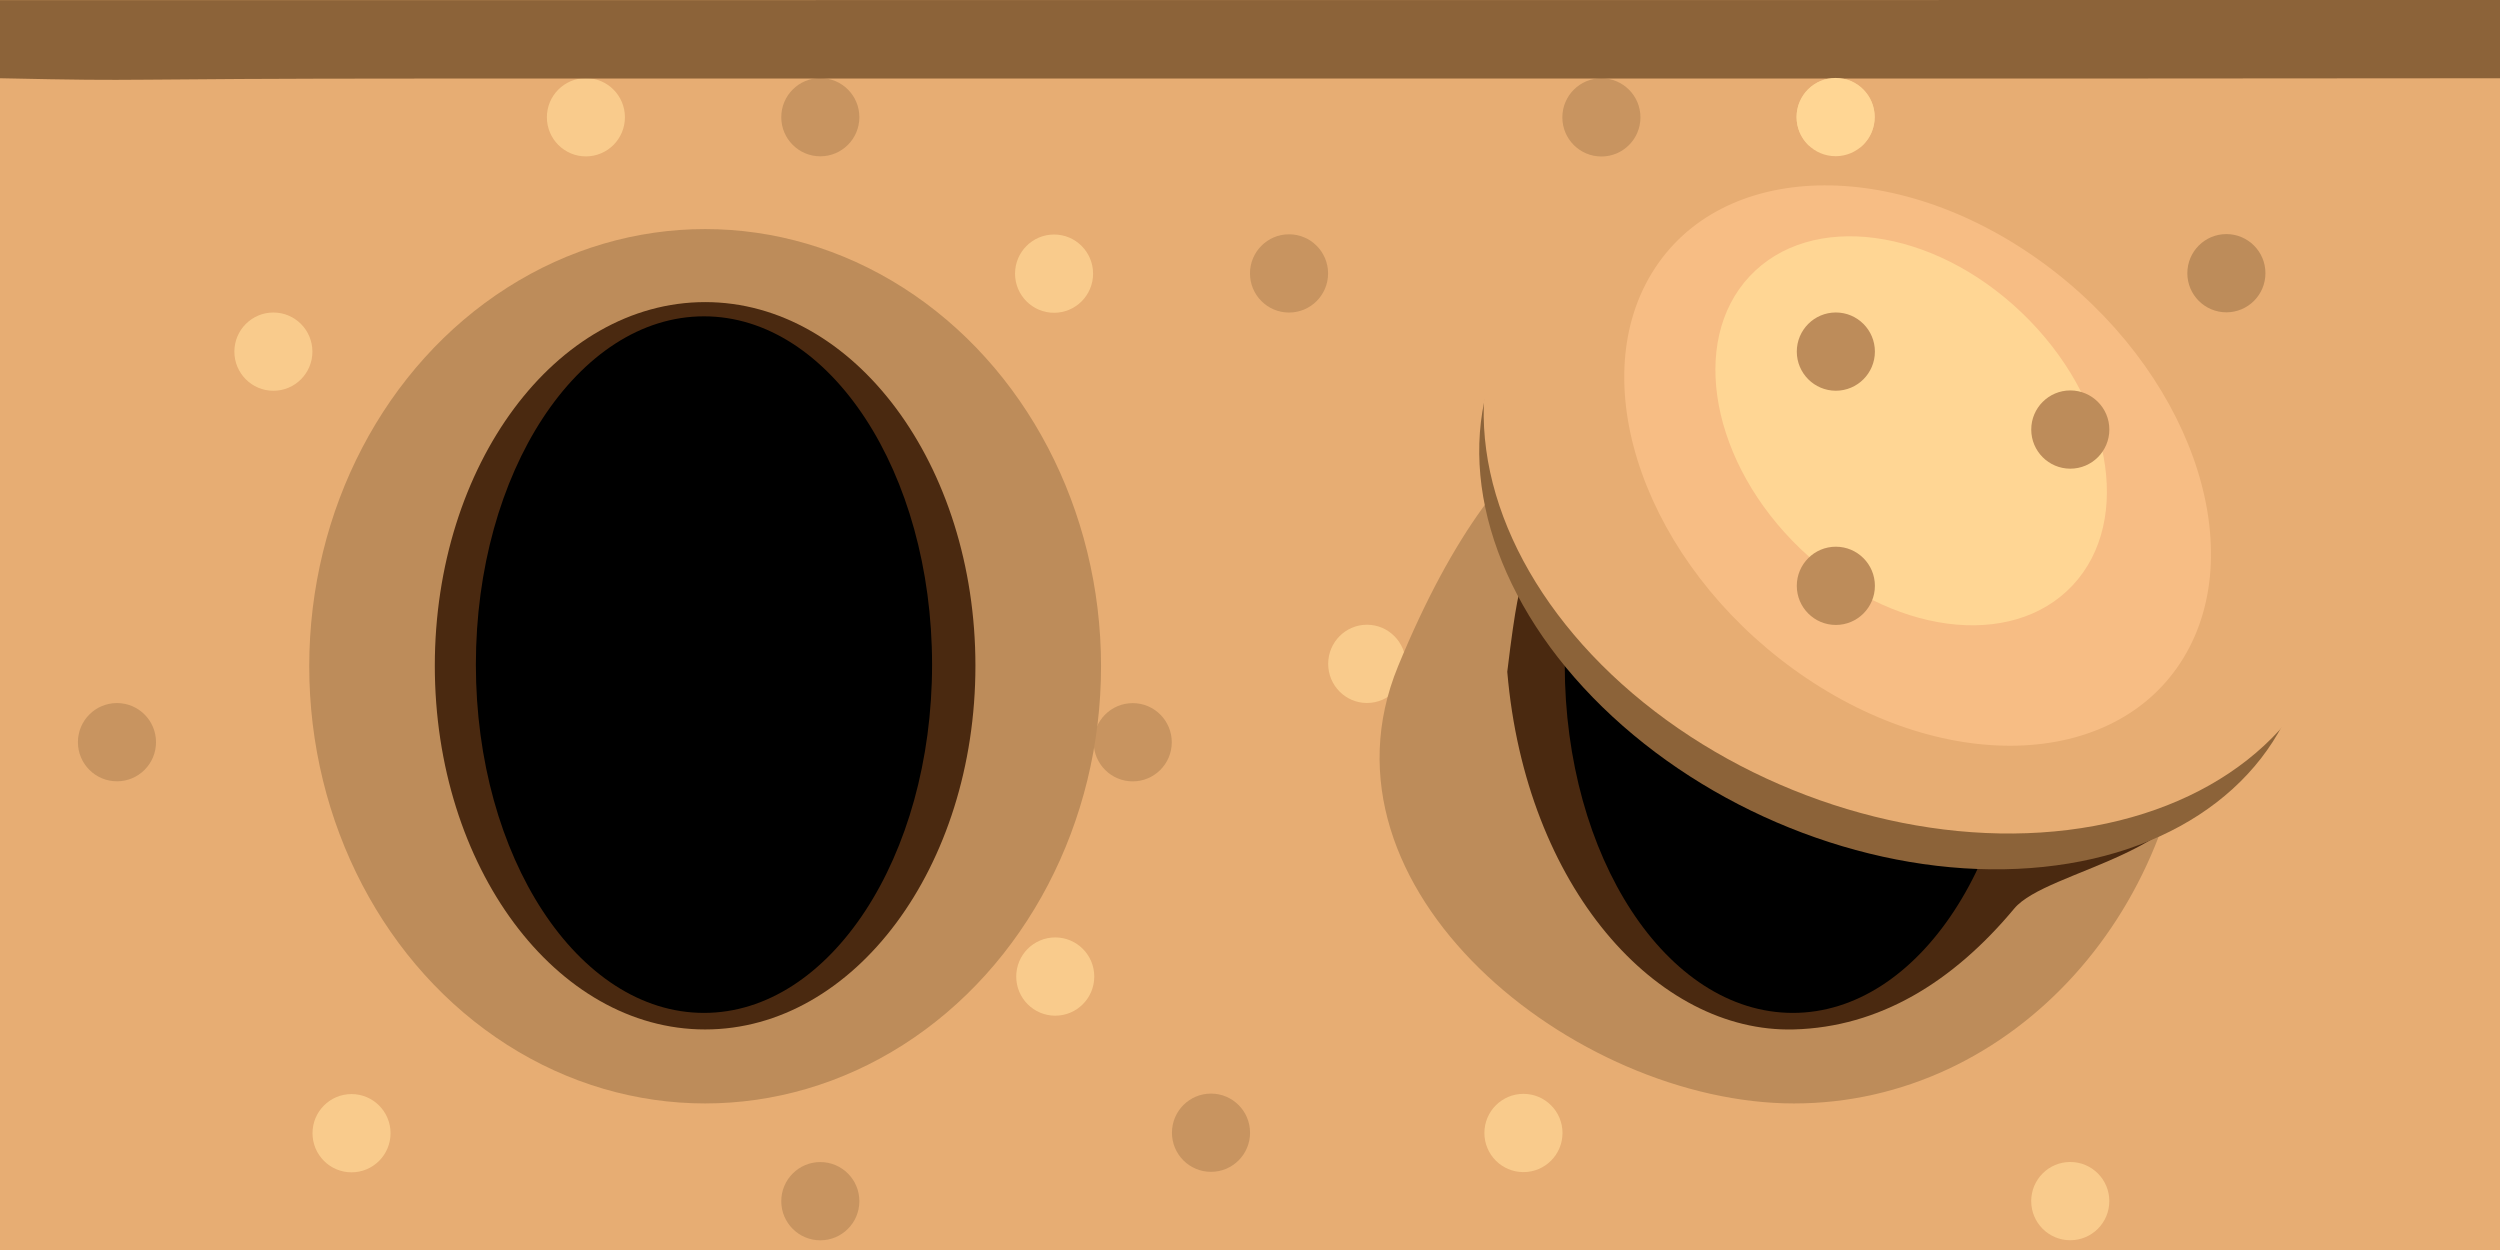 <?xml version="1.0" encoding="UTF-8" standalone="no"?>
<!-- Created with Inkscape (http://www.inkscape.org/) -->

<svg
   xmlns:dc="http://purl.org/dc/elements/1.1/"
   xmlns:cc="http://creativecommons.org/ns#"
   xmlns:rdf="http://www.w3.org/1999/02/22-rdf-syntax-ns#"
   xmlns:svg="http://www.w3.org/2000/svg"
   xmlns="http://www.w3.org/2000/svg"
   xmlns:sodipodi="http://sodipodi.sourceforge.net/DTD/sodipodi-0.dtd"
   xmlns:inkscape="http://www.inkscape.org/namespaces/inkscape"
   width="67.733mm"
   height="33.867mm"
   viewBox="0 0 67.733 33.867"
   version="1.1"
   id="svg8"
   inkscape:version="0.92.5 (2060ec1f9f, 2020-04-08)"
   sodipodi:docname="tex1_32x16_fae9046fe2858663_$_8.svg"
   
   inkscape:export-xdpi="250"
   inkscape:export-ydpi="250">
  <defs
     id="defs2">
    <inkscape:perspective
       sodipodi:type="inkscape:persp3d"
       inkscape:vp_x="0 : 16.933332 : 1"
       inkscape:vp_y="0 : 1000 : 0"
       inkscape:vp_z="67.73333 : 16.933332 : 1"
       inkscape:persp3d-origin="33.866665 : 11.288888 : 1"
       id="perspective22" />
    <clipPath
       clipPathUnits="userSpaceOnUse"
       id="clipPath4764">
      <rect
         style="fill:#ff00ff;fill-opacity:1;stroke:none;stroke-width:0;stroke-miterlimit:4;stroke-dasharray:none;stroke-opacity:1"
         id="rect4766"
         width="67.733"
         height="30.341"
         x="-2.7281718e-07"
         y="3.315" />
    </clipPath>
    <clipPath
       clipPathUnits="userSpaceOnUse"
       id="clipPath4768">
      <rect
         style="fill:#ff00ff;fill-opacity:1;stroke:none;stroke-width:0;stroke-miterlimit:4;stroke-dasharray:none;stroke-opacity:1"
         id="rect4770"
         width="67.733"
         height="33.867"
         x="0"
         y="1.2988281e-06" />
    </clipPath>
    <clipPath
       clipPathUnits="userSpaceOnUse"
       id="clipPath4858">
      <rect
         style="display:inline;fill:#ff00ff;fill-opacity:1;stroke:none;stroke-width:0;stroke-miterlimit:4;stroke-dasharray:none;stroke-opacity:1"
         id="rect4860"
         width="67.733"
         height="33.867"
         x="0"
         y="1.2988281e-06"
         inkscape:label="Clip" />
    </clipPath>
    <clipPath
       clipPathUnits="userSpaceOnUse"
       id="clipPath4862">
      <rect
         style="display:inline;fill:#ff00ff;fill-opacity:1;stroke:none;stroke-width:0;stroke-miterlimit:4;stroke-dasharray:none;stroke-opacity:1"
         id="rect4864"
         width="67.733"
         height="33.867"
         x="0"
         y="1.2988281e-06"
         inkscape:label="Clip" />
    </clipPath>
    <clipPath
       clipPathUnits="userSpaceOnUse"
       id="clipPath4866">
      <rect
         style="display:inline;fill:#ff00ff;fill-opacity:1;stroke:none;stroke-width:0;stroke-miterlimit:4;stroke-dasharray:none;stroke-opacity:1"
         id="rect4868"
         width="67.733"
         height="30.341"
         x="-2.7281718e-07"
         y="3.315"
         inkscape:label="Clip" />
    </clipPath>
    <clipPath
       clipPathUnits="userSpaceOnUse"
       id="clipPath4870">
      <rect
         style="display:inline;fill:#ff00ff;fill-opacity:1;stroke:none;stroke-width:0;stroke-miterlimit:4;stroke-dasharray:none;stroke-opacity:1"
         id="rect4872"
         width="67.733"
         height="33.867"
         x="0"
         y="1.2988281e-06"
         inkscape:label="Clip" />
    </clipPath>
    <clipPath
       clipPathUnits="userSpaceOnUse"
       id="clipPath4874">
      <rect
         style="display:inline;fill:#ff00ff;fill-opacity:1;stroke:none;stroke-width:0;stroke-miterlimit:4;stroke-dasharray:none;stroke-opacity:1"
         id="rect4876"
         width="67.733"
         height="33.867"
         x="0"
         y="1.2988281e-06"
         inkscape:label="Clip" />
    </clipPath>
    <clipPath
       clipPathUnits="userSpaceOnUse"
       id="clipPath4677">
      <rect
         style="opacity:0.97;fill:#945a31;fill-opacity:1;stroke:#502d0f;stroke-width:1.5;stroke-linecap:round;stroke-linejoin:round;stroke-miterlimit:4;stroke-dasharray:none;stroke-opacity:1;paint-order:fill markers stroke"
         id="rect4679"
         width="67.734"
         height="33.867"
         x="-0.001"
         y="-1.7615814e-06" />
    </clipPath>
    <clipPath
       clipPathUnits="userSpaceOnUse"
       id="clipPath4681">
      <rect
         style="opacity:0.97;fill:#945a31;fill-opacity:1;stroke:#502d0f;stroke-width:1.42;stroke-linecap:round;stroke-linejoin:round;stroke-miterlimit:4;stroke-dasharray:none;stroke-opacity:1;paint-order:fill markers stroke"
         id="rect4683"
         width="67.734"
         height="30.341"
         x="-0.001"
         y="3.315" />
    </clipPath>
    <clipPath
       clipPathUnits="userSpaceOnUse"
       id="clipPath4685">
      <rect
         style="opacity:0.97;fill:#945a31;fill-opacity:1;stroke:#502d0f;stroke-width:1.5;stroke-linecap:round;stroke-linejoin:round;stroke-miterlimit:4;stroke-dasharray:none;stroke-opacity:1;paint-order:fill markers stroke"
         id="rect4687"
         width="67.734"
         height="33.867"
         x="-36.016"
         y="-1.7615814e-06" />
    </clipPath>
    <clipPath
       clipPathUnits="userSpaceOnUse"
       id="clipPath4689">
      <rect
         style="opacity:0.97;fill:#945a31;fill-opacity:1;stroke:#502d0f;stroke-width:1.5;stroke-linecap:round;stroke-linejoin:round;stroke-miterlimit:4;stroke-dasharray:none;stroke-opacity:1;paint-order:fill markers stroke"
         id="rect4691"
         width="67.734"
         height="33.867"
         x="-0.001"
         y="-1.7615814e-06" />
    </clipPath>
    <clipPath
       clipPathUnits="userSpaceOnUse"
       id="clipPath4693">
      <rect
         style="opacity:0.97;fill:#945a31;fill-opacity:1;stroke:#502d0f;stroke-width:1.5;stroke-linecap:round;stroke-linejoin:round;stroke-miterlimit:4;stroke-dasharray:none;stroke-opacity:1;paint-order:fill markers stroke"
         id="rect4695"
         width="67.734"
         height="33.867"
         x="-0.001"
         y="263.133" />
    </clipPath>
    <filter
       height="1.229"
       y="-0.114"
       width="1.307"
       x="-0.153"
       id="filter6720"
       style="color-interpolation-filters:sRGB"
       inkscape:collect="always">
      <feGaussianBlur
         id="feGaussianBlur6718"
         stdDeviation="1.079"
         inkscape:collect="always" />
    </filter>
    <filter
       height="1.148"
       y="-0.074"
       width="1.272"
       x="-0.136"
       id="filter7268"
       style="color-interpolation-filters:sRGB"
       inkscape:collect="always">
      <feGaussianBlur
         id="feGaussianBlur7266"
         stdDeviation="0.719"
         inkscape:collect="always" />
    </filter>
    <filter
       height="1.074"
       y="-0.037"
       width="1.136"
       x="-0.068"
       id="filter7604"
       style="color-interpolation-filters:sRGB"
       inkscape:collect="always">
      <feGaussianBlur
         id="feGaussianBlur7602"
         stdDeviation="0.36"
         inkscape:collect="always" />
    </filter>
    <inkscape:path-effect
       bendpath4-nodetypes="cc"
       bendpath4="m 11.747,16.864 0,11.943"
       bendpath3="M 11.747,28.806 H 27.106"
       bendpath2="M 27.106,6.175 V 28.806"
       bendpath1="M 11.747,6.175 H 27.106"
       xx="true"
       yy="true"
       is_visible="true"
       id="path-effect11358"
       effect="envelope" />
    <inkscape:path-effect
       bendpath4="M 10.936,7.664 V 28.806"
       bendpath3="M 10.936,28.806 H 27.106"
       bendpath2="M 27.106,7.664 V 28.806"
       bendpath1="M 10.936,7.664 H 27.106"
       xx="true"
       yy="true"
       is_visible="true"
       id="path-effect10648"
       effect="envelope" />
    <inkscape:path-effect
       live_update="true"
       vertical_mirror="false"
       horizontal_mirror="false"
       is_visible="true"
       id="path-effect10646"
       gridpoint32x33x34x35="19.021,18.235"
       gridpoint29x31="23.063,18.235"
       gridpoint28x30="14.978,18.235"
       gridpoint25x27="27.106,18.235"
       gridpoint24x26="10.936,18.235"
       gridpoint22x23="19.021,23.521"
       gridpoint20x21="19.021,12.949"
       gridpoint19="23.063,23.521"
       gridpoint18="14.978,23.521"
       gridpoint17="23.063,12.949"
       gridpoint16="14.978,12.949"
       gridpoint15="27.106,23.521"
       gridpoint14="10.936,23.521"
       gridpoint13="27.106,12.949"
       gridpoint12="10.936,12.949"
       gridpoint10x11="19.021,28.806"
       gridpoint8x9="19.021,7.664"
       gridpoint7="23.063,28.806"
       gridpoint6="14.978,28.806"
       gridpoint5="23.063,7.664"
       gridpoint4="14.978,7.664"
       gridpoint3="27.106,28.806"
       gridpoint2="10.936,28.806"
       gridpoint1="27.106,7.664"
       gridpoint0="10.936,7.664"
       effect="lattice2" />
    <inkscape:path-effect
       bendpath4-nodetypes="cc"
       bendpath4="M 23.138,16.348 10.936,28.806"
       bendpath3="M 10.936,28.806 H 27.106"
       bendpath2="M 27.106,7.664 V 28.806"
       bendpath1="M 10.936,7.664 H 27.106"
       xx="true"
       yy="true"
       is_visible="true"
       id="path-effect10644"
       effect="envelope" />
    <inkscape:path-effect
       live_update="true"
       vertical_mirror="false"
       horizontal_mirror="false"
       is_visible="true"
       id="path-effect10642"
       gridpoint32x33x34x35="19.021,18.235"
       gridpoint29x31="23.063,18.235"
       gridpoint28x30="14.978,18.235"
       gridpoint25x27="27.106,18.235"
       gridpoint24x26="10.936,18.235"
       gridpoint22x23="19.021,23.521"
       gridpoint20x21="19.021,12.949"
       gridpoint19="23.063,23.521"
       gridpoint18="14.978,23.521"
       gridpoint17="23.063,12.949"
       gridpoint16="14.978,12.949"
       gridpoint15="27.106,23.521"
       gridpoint14="10.936,23.521"
       gridpoint13="27.106,12.949"
       gridpoint12="10.936,12.949"
       gridpoint10x11="19.021,28.806"
       gridpoint8x9="19.021,7.664"
       gridpoint7="23.063,28.806"
       gridpoint6="14.978,28.806"
       gridpoint5="23.063,7.664"
       gridpoint4="14.978,7.664"
       gridpoint3="27.106,28.806"
       gridpoint2="10.936,28.806"
       gridpoint1="27.106,7.664"
       gridpoint0="10.936,7.664"
       effect="lattice2" />
    <inkscape:path-effect
       live_update="true"
       vertical_mirror="false"
       horizontal_mirror="false"
       is_visible="true"
       id="path-effect10634"
       gridpoint32x33x34x35="19.021,18.235"
       gridpoint29x31="23.063,18.235"
       gridpoint28x30="14.978,18.235"
       gridpoint25x27="27.106,18.235"
       gridpoint24x26="10.936,18.235"
       gridpoint22x23="19.021,23.521"
       gridpoint20x21="19.021,12.949"
       gridpoint19="23.063,23.521"
       gridpoint18="14.978,23.521"
       gridpoint17="23.063,12.949"
       gridpoint16="14.978,12.949"
       gridpoint15="27.106,23.521"
       gridpoint14="10.936,23.521"
       gridpoint13="27.106,12.949"
       gridpoint12="10.936,12.949"
       gridpoint10x11="19.021,28.806"
       gridpoint8x9="19.021,7.664"
       gridpoint7="23.063,28.806"
       gridpoint6="14.978,28.806"
       gridpoint5="23.063,7.664"
       gridpoint4="14.978,7.664"
       gridpoint3="27.106,28.806"
       gridpoint2="10.936,28.806"
       gridpoint1="27.106,7.664"
       gridpoint0="10.936,7.664"
       effect="lattice2" />
    <inkscape:perspective
       id="perspective22-7535"
       inkscape:persp3d-origin="33.866665 : 11.288888 : 1"
       inkscape:vp_z="67.73333 : 16.933332 : 1"
       inkscape:vp_y="0 : 1000 : 0"
       inkscape:vp_x="0 : 16.933332 : 1"
       sodipodi:type="inkscape:persp3d" />
    <clipPath
       id="clipPath4764-6"
       clipPathUnits="userSpaceOnUse">
      <rect
         y="3.315"
         x="-2.7281718e-07"
         height="30.341"
         width="67.733"
         id="rect4766-29"
         style="fill:#ff00ff;fill-opacity:1;stroke:none;stroke-width:0;stroke-miterlimit:4;stroke-dasharray:none;stroke-opacity:1" />
    </clipPath>
    <clipPath
       id="clipPath4768-1"
       clipPathUnits="userSpaceOnUse">
      <rect
         y="1.2988281e-06"
         x="0"
         height="33.867"
         width="67.733"
         id="rect4770-27"
         style="fill:#ff00ff;fill-opacity:1;stroke:none;stroke-width:0;stroke-miterlimit:4;stroke-dasharray:none;stroke-opacity:1" />
    </clipPath>
    <clipPath
       id="clipPath4858-0"
       clipPathUnits="userSpaceOnUse">
      <rect
         inkscape:label="Clip"
         y="1.2988281e-06"
         x="0"
         height="33.867"
         width="67.733"
         id="rect4860-93"
         style="display:inline;fill:#ff00ff;fill-opacity:1;stroke:none;stroke-width:0;stroke-miterlimit:4;stroke-dasharray:none;stroke-opacity:1" />
    </clipPath>
    <clipPath
       id="clipPath4862-60"
       clipPathUnits="userSpaceOnUse">
      <rect
         inkscape:label="Clip"
         y="1.2988281e-06"
         x="0"
         height="33.867"
         width="67.733"
         id="rect4864-62"
         style="display:inline;fill:#ff00ff;fill-opacity:1;stroke:none;stroke-width:0;stroke-miterlimit:4;stroke-dasharray:none;stroke-opacity:1" />
    </clipPath>
    <clipPath
       id="clipPath4866-6"
       clipPathUnits="userSpaceOnUse">
      <rect
         inkscape:label="Clip"
         y="3.315"
         x="-2.7281718e-07"
         height="30.341"
         width="67.733"
         id="rect4868-1"
         style="display:inline;fill:#ff00ff;fill-opacity:1;stroke:none;stroke-width:0;stroke-miterlimit:4;stroke-dasharray:none;stroke-opacity:1" />
    </clipPath>
    <clipPath
       id="clipPath4870-87"
       clipPathUnits="userSpaceOnUse">
      <rect
         inkscape:label="Clip"
         y="1.2988281e-06"
         x="0"
         height="33.867"
         width="67.733"
         id="rect4872-9"
         style="display:inline;fill:#ff00ff;fill-opacity:1;stroke:none;stroke-width:0;stroke-miterlimit:4;stroke-dasharray:none;stroke-opacity:1" />
    </clipPath>
    <clipPath
       id="clipPath4874-2"
       clipPathUnits="userSpaceOnUse">
      <rect
         inkscape:label="Clip"
         y="1.2988281e-06"
         x="0"
         height="33.867"
         width="67.733"
         id="rect4876-02"
         style="display:inline;fill:#ff00ff;fill-opacity:1;stroke:none;stroke-width:0;stroke-miterlimit:4;stroke-dasharray:none;stroke-opacity:1" />
    </clipPath>
    <clipPath
       id="clipPath4677-3"
       clipPathUnits="userSpaceOnUse">
      <rect
         y="-1.7615814e-06"
         x="-0.001"
         height="33.867"
         width="67.734"
         id="rect4679-75"
         style="opacity:0.97;fill:#945a31;fill-opacity:1;stroke:#502d0f;stroke-width:1.5;stroke-linecap:round;stroke-linejoin:round;stroke-miterlimit:4;stroke-dasharray:none;stroke-opacity:1;paint-order:fill markers stroke" />
    </clipPath>
    <clipPath
       id="clipPath4681-92"
       clipPathUnits="userSpaceOnUse">
      <rect
         y="3.315"
         x="-0.001"
         height="30.341"
         width="67.734"
         id="rect4683-28"
         style="opacity:0.97;fill:#945a31;fill-opacity:1;stroke:#502d0f;stroke-width:1.42;stroke-linecap:round;stroke-linejoin:round;stroke-miterlimit:4;stroke-dasharray:none;stroke-opacity:1;paint-order:fill markers stroke" />
    </clipPath>
    <clipPath
       id="clipPath4685-97"
       clipPathUnits="userSpaceOnUse">
      <rect
         y="-1.7615814e-06"
         x="-36.016"
         height="33.867"
         width="67.734"
         id="rect4687-3"
         style="opacity:0.97;fill:#945a31;fill-opacity:1;stroke:#502d0f;stroke-width:1.5;stroke-linecap:round;stroke-linejoin:round;stroke-miterlimit:4;stroke-dasharray:none;stroke-opacity:1;paint-order:fill markers stroke" />
    </clipPath>
    <clipPath
       id="clipPath4689-61"
       clipPathUnits="userSpaceOnUse">
      <rect
         y="-1.7615814e-06"
         x="-0.001"
         height="33.867"
         width="67.734"
         id="rect4691-29"
         style="opacity:0.97;fill:#945a31;fill-opacity:1;stroke:#502d0f;stroke-width:1.5;stroke-linecap:round;stroke-linejoin:round;stroke-miterlimit:4;stroke-dasharray:none;stroke-opacity:1;paint-order:fill markers stroke" />
    </clipPath>
    <clipPath
       id="clipPath4693-3"
       clipPathUnits="userSpaceOnUse">
      <rect
         y="263.133"
         x="-0.001"
         height="33.867"
         width="67.734"
         id="rect4695-1"
         style="opacity:0.97;fill:#945a31;fill-opacity:1;stroke:#502d0f;stroke-width:1.5;stroke-linecap:round;stroke-linejoin:round;stroke-miterlimit:4;stroke-dasharray:none;stroke-opacity:1;paint-order:fill markers stroke" />
    </clipPath>
    <inkscape:perspective
       sodipodi:type="inkscape:persp3d"
       inkscape:vp_x="0 : 16.933332 : 1"
       inkscape:vp_y="0 : 1000 : 0"
       inkscape:vp_z="67.73333 : 16.933332 : 1"
       inkscape:persp3d-origin="33.866665 : 11.288888 : 1"
       id="perspective22-7" />
    <clipPath
       clipPathUnits="userSpaceOnUse"
       id="clipPath4764-5">
      <rect
         style="fill:#ff00ff;fill-opacity:1;stroke:none;stroke-width:0;stroke-miterlimit:4;stroke-dasharray:none;stroke-opacity:1"
         id="rect4766-3"
         width="67.733"
         height="30.341"
         x="-2.7281718e-07"
         y="3.315" />
    </clipPath>
    <clipPath
       clipPathUnits="userSpaceOnUse"
       id="clipPath4768-5">
      <rect
         style="fill:#ff00ff;fill-opacity:1;stroke:none;stroke-width:0;stroke-miterlimit:4;stroke-dasharray:none;stroke-opacity:1"
         id="rect4770-62"
         width="67.733"
         height="33.867"
         x="0"
         y="1.2988281e-06" />
    </clipPath>
    <clipPath
       clipPathUnits="userSpaceOnUse"
       id="clipPath4858-9">
      <rect
         style="display:inline;fill:#ff00ff;fill-opacity:1;stroke:none;stroke-width:0;stroke-miterlimit:4;stroke-dasharray:none;stroke-opacity:1"
         id="rect4860-12"
         width="67.733"
         height="33.867"
         x="0"
         y="1.2988281e-06"
         inkscape:label="Clip" />
    </clipPath>
    <clipPath
       clipPathUnits="userSpaceOnUse"
       id="clipPath4862-70">
      <rect
         style="display:inline;fill:#ff00ff;fill-opacity:1;stroke:none;stroke-width:0;stroke-miterlimit:4;stroke-dasharray:none;stroke-opacity:1"
         id="rect4864-9"
         width="67.733"
         height="33.867"
         x="0"
         y="1.2988281e-06"
         inkscape:label="Clip" />
    </clipPath>
    <clipPath
       clipPathUnits="userSpaceOnUse"
       id="clipPath4866-3">
      <rect
         style="display:inline;fill:#ff00ff;fill-opacity:1;stroke:none;stroke-width:0;stroke-miterlimit:4;stroke-dasharray:none;stroke-opacity:1"
         id="rect4868-6"
         width="67.733"
         height="30.341"
         x="-2.7281718e-07"
         y="3.315"
         inkscape:label="Clip" />
    </clipPath>
    <clipPath
       clipPathUnits="userSpaceOnUse"
       id="clipPath4870-0">
      <rect
         style="display:inline;fill:#ff00ff;fill-opacity:1;stroke:none;stroke-width:0;stroke-miterlimit:4;stroke-dasharray:none;stroke-opacity:1"
         id="rect4872-62"
         width="67.733"
         height="33.867"
         x="0"
         y="1.2988281e-06"
         inkscape:label="Clip" />
    </clipPath>
    <clipPath
       clipPathUnits="userSpaceOnUse"
       id="clipPath4874-6">
      <rect
         style="display:inline;fill:#ff00ff;fill-opacity:1;stroke:none;stroke-width:0;stroke-miterlimit:4;stroke-dasharray:none;stroke-opacity:1"
         id="rect4876-1"
         width="67.733"
         height="33.867"
         x="0"
         y="1.2988281e-06"
         inkscape:label="Clip" />
    </clipPath>
    <clipPath
       clipPathUnits="userSpaceOnUse"
       id="clipPath4677-8">
      <rect
         style="opacity:0.97;fill:#945a31;fill-opacity:1;stroke:#502d0f;stroke-width:1.5;stroke-linecap:round;stroke-linejoin:round;stroke-miterlimit:4;stroke-dasharray:none;stroke-opacity:1;paint-order:fill markers stroke"
         id="rect4679-7"
         width="67.734"
         height="33.867"
         x="-0.001"
         y="-1.7615814e-06" />
    </clipPath>
    <clipPath
       clipPathUnits="userSpaceOnUse"
       id="clipPath4681-9">
      <rect
         style="opacity:0.97;fill:#945a31;fill-opacity:1;stroke:#502d0f;stroke-width:1.42;stroke-linecap:round;stroke-linejoin:round;stroke-miterlimit:4;stroke-dasharray:none;stroke-opacity:1;paint-order:fill markers stroke"
         id="rect4683-2"
         width="67.734"
         height="30.341"
         x="-0.001"
         y="3.315" />
    </clipPath>
    <clipPath
       clipPathUnits="userSpaceOnUse"
       id="clipPath4685-0">
      <rect
         style="opacity:0.97;fill:#945a31;fill-opacity:1;stroke:#502d0f;stroke-width:1.5;stroke-linecap:round;stroke-linejoin:round;stroke-miterlimit:4;stroke-dasharray:none;stroke-opacity:1;paint-order:fill markers stroke"
         id="rect4687-2"
         width="67.734"
         height="33.867"
         x="-36.016"
         y="-1.7615814e-06" />
    </clipPath>
    <clipPath
       clipPathUnits="userSpaceOnUse"
       id="clipPath4689-3">
      <rect
         style="opacity:0.97;fill:#945a31;fill-opacity:1;stroke:#502d0f;stroke-width:1.5;stroke-linecap:round;stroke-linejoin:round;stroke-miterlimit:4;stroke-dasharray:none;stroke-opacity:1;paint-order:fill markers stroke"
         id="rect4691-7"
         width="67.734"
         height="33.867"
         x="-0.001"
         y="-1.7615814e-06" />
    </clipPath>
    <clipPath
       clipPathUnits="userSpaceOnUse"
       id="clipPath4693-5">
      <rect
         style="opacity:0.97;fill:#945a31;fill-opacity:1;stroke:#502d0f;stroke-width:1.5;stroke-linecap:round;stroke-linejoin:round;stroke-miterlimit:4;stroke-dasharray:none;stroke-opacity:1;paint-order:fill markers stroke"
         id="rect4695-9"
         width="67.734"
         height="33.867"
         x="-0.001"
         y="263.133" />
    </clipPath>
    <inkscape:perspective
       id="perspective22-4"
       inkscape:persp3d-origin="33.866665 : 11.288888 : 1"
       inkscape:vp_z="67.73333 : 16.933332 : 1"
       inkscape:vp_y="0 : 1000 : 0"
       inkscape:vp_x="0 : 16.933332 : 1"
       sodipodi:type="inkscape:persp3d" />
    <clipPath
       id="clipPath4764-3"
       clipPathUnits="userSpaceOnUse">
      <rect
         y="3.315"
         x="-2.7281718e-07"
         height="30.341"
         width="67.733"
         id="rect4766-1"
         style="fill:#ff00ff;fill-opacity:1;stroke:none;stroke-width:0;stroke-miterlimit:4;stroke-dasharray:none;stroke-opacity:1" />
    </clipPath>
    <clipPath
       id="clipPath4768-4"
       clipPathUnits="userSpaceOnUse">
      <rect
         y="1.2988281e-06"
         x="0"
         height="33.867"
         width="67.733"
         id="rect4770-9"
         style="fill:#ff00ff;fill-opacity:1;stroke:none;stroke-width:0;stroke-miterlimit:4;stroke-dasharray:none;stroke-opacity:1" />
    </clipPath>
    <clipPath
       id="clipPath4858-2"
       clipPathUnits="userSpaceOnUse">
      <rect
         inkscape:label="Clip"
         y="1.2988281e-06"
         x="0"
         height="33.867"
         width="67.733"
         id="rect4860-0"
         style="display:inline;fill:#ff00ff;fill-opacity:1;stroke:none;stroke-width:0;stroke-miterlimit:4;stroke-dasharray:none;stroke-opacity:1" />
    </clipPath>
    <clipPath
       id="clipPath4862-6"
       clipPathUnits="userSpaceOnUse">
      <rect
         inkscape:label="Clip"
         y="1.2988281e-06"
         x="0"
         height="33.867"
         width="67.733"
         id="rect4864-8"
         style="display:inline;fill:#ff00ff;fill-opacity:1;stroke:none;stroke-width:0;stroke-miterlimit:4;stroke-dasharray:none;stroke-opacity:1" />
    </clipPath>
    <clipPath
       id="clipPath4866-9"
       clipPathUnits="userSpaceOnUse">
      <rect
         inkscape:label="Clip"
         y="3.315"
         x="-2.7281718e-07"
         height="30.341"
         width="67.733"
         id="rect4868-2"
         style="display:inline;fill:#ff00ff;fill-opacity:1;stroke:none;stroke-width:0;stroke-miterlimit:4;stroke-dasharray:none;stroke-opacity:1" />
    </clipPath>
    <clipPath
       id="clipPath4870-6"
       clipPathUnits="userSpaceOnUse">
      <rect
         inkscape:label="Clip"
         y="1.2988281e-06"
         x="0"
         height="33.867"
         width="67.733"
         id="rect4872-6"
         style="display:inline;fill:#ff00ff;fill-opacity:1;stroke:none;stroke-width:0;stroke-miterlimit:4;stroke-dasharray:none;stroke-opacity:1" />
    </clipPath>
    <clipPath
       id="clipPath4874-4"
       clipPathUnits="userSpaceOnUse">
      <rect
         inkscape:label="Clip"
         y="1.2988281e-06"
         x="0"
         height="33.867"
         width="67.733"
         id="rect4876-9"
         style="display:inline;fill:#ff00ff;fill-opacity:1;stroke:none;stroke-width:0;stroke-miterlimit:4;stroke-dasharray:none;stroke-opacity:1" />
    </clipPath>
    <clipPath
       id="clipPath4677-5"
       clipPathUnits="userSpaceOnUse">
      <rect
         y="-1.7615814e-06"
         x="-0.001"
         height="33.867"
         width="67.734"
         id="rect4679-0"
         style="opacity:0.97;fill:#945a31;fill-opacity:1;stroke:#502d0f;stroke-width:1.5;stroke-linecap:round;stroke-linejoin:round;stroke-miterlimit:4;stroke-dasharray:none;stroke-opacity:1;paint-order:fill markers stroke" />
    </clipPath>
    <clipPath
       id="clipPath4681-4"
       clipPathUnits="userSpaceOnUse">
      <rect
         y="3.315"
         x="-0.001"
         height="30.341"
         width="67.734"
         id="rect4683-8"
         style="opacity:0.97;fill:#945a31;fill-opacity:1;stroke:#502d0f;stroke-width:1.42;stroke-linecap:round;stroke-linejoin:round;stroke-miterlimit:4;stroke-dasharray:none;stroke-opacity:1;paint-order:fill markers stroke" />
    </clipPath>
    <clipPath
       id="clipPath4685-7"
       clipPathUnits="userSpaceOnUse">
      <rect
         y="-1.7615814e-06"
         x="-36.016"
         height="33.867"
         width="67.734"
         id="rect4687-1"
         style="opacity:0.97;fill:#945a31;fill-opacity:1;stroke:#502d0f;stroke-width:1.5;stroke-linecap:round;stroke-linejoin:round;stroke-miterlimit:4;stroke-dasharray:none;stroke-opacity:1;paint-order:fill markers stroke" />
    </clipPath>
    <clipPath
       id="clipPath4689-7"
       clipPathUnits="userSpaceOnUse">
      <rect
         y="-1.7615814e-06"
         x="-0.001"
         height="33.867"
         width="67.734"
         id="rect4691-2"
         style="opacity:0.97;fill:#945a31;fill-opacity:1;stroke:#502d0f;stroke-width:1.5;stroke-linecap:round;stroke-linejoin:round;stroke-miterlimit:4;stroke-dasharray:none;stroke-opacity:1;paint-order:fill markers stroke" />
    </clipPath>
    <clipPath
       id="clipPath4693-7"
       clipPathUnits="userSpaceOnUse">
      <rect
         y="263.133"
         x="-0.001"
         height="33.867"
         width="67.734"
         id="rect4695-2"
         style="opacity:0.97;fill:#945a31;fill-opacity:1;stroke:#502d0f;stroke-width:1.5;stroke-linecap:round;stroke-linejoin:round;stroke-miterlimit:4;stroke-dasharray:none;stroke-opacity:1;paint-order:fill markers stroke" />
    </clipPath>
    <inkscape:perspective
       id="perspective22-44"
       inkscape:persp3d-origin="33.866665 : 11.288888 : 1"
       inkscape:vp_z="67.73333 : 16.933332 : 1"
       inkscape:vp_y="0 : 1000 : 0"
       inkscape:vp_x="0 : 16.933332 : 1"
       sodipodi:type="inkscape:persp3d" />
    <clipPath
       id="clipPath4764-4"
       clipPathUnits="userSpaceOnUse">
      <rect
         y="3.315"
         x="-2.7281718e-07"
         height="30.341"
         width="67.733"
         id="rect4766-4"
         style="fill:#ff00ff;fill-opacity:1;stroke:none;stroke-width:0;stroke-miterlimit:4;stroke-dasharray:none;stroke-opacity:1" />
    </clipPath>
    <clipPath
       id="clipPath4768-7"
       clipPathUnits="userSpaceOnUse">
      <rect
         y="1.2988281e-06"
         x="0"
         height="33.867"
         width="67.733"
         id="rect4770-6"
         style="fill:#ff00ff;fill-opacity:1;stroke:none;stroke-width:0;stroke-miterlimit:4;stroke-dasharray:none;stroke-opacity:1" />
    </clipPath>
    <clipPath
       id="clipPath4858-3"
       clipPathUnits="userSpaceOnUse">
      <rect
         inkscape:label="Clip"
         y="1.2988281e-06"
         x="0"
         height="33.867"
         width="67.733"
         id="rect4860-1"
         style="display:inline;fill:#ff00ff;fill-opacity:1;stroke:none;stroke-width:0;stroke-miterlimit:4;stroke-dasharray:none;stroke-opacity:1" />
    </clipPath>
    <clipPath
       id="clipPath4862-7"
       clipPathUnits="userSpaceOnUse">
      <rect
         inkscape:label="Clip"
         y="1.2988281e-06"
         x="0"
         height="33.867"
         width="67.733"
         id="rect4864-5"
         style="display:inline;fill:#ff00ff;fill-opacity:1;stroke:none;stroke-width:0;stroke-miterlimit:4;stroke-dasharray:none;stroke-opacity:1" />
    </clipPath>
    <clipPath
       id="clipPath4866-96"
       clipPathUnits="userSpaceOnUse">
      <rect
         inkscape:label="Clip"
         y="3.315"
         x="-2.7281718e-07"
         height="30.341"
         width="67.733"
         id="rect4868-21"
         style="display:inline;fill:#ff00ff;fill-opacity:1;stroke:none;stroke-width:0;stroke-miterlimit:4;stroke-dasharray:none;stroke-opacity:1" />
    </clipPath>
    <clipPath
       id="clipPath4870-7"
       clipPathUnits="userSpaceOnUse">
      <rect
         inkscape:label="Clip"
         y="1.2988281e-06"
         x="0"
         height="33.867"
         width="67.733"
         id="rect4872-8"
         style="display:inline;fill:#ff00ff;fill-opacity:1;stroke:none;stroke-width:0;stroke-miterlimit:4;stroke-dasharray:none;stroke-opacity:1" />
    </clipPath>
    <clipPath
       id="clipPath4874-5"
       clipPathUnits="userSpaceOnUse">
      <rect
         inkscape:label="Clip"
         y="1.2988281e-06"
         x="0"
         height="33.867"
         width="67.733"
         id="rect4876-7"
         style="display:inline;fill:#ff00ff;fill-opacity:1;stroke:none;stroke-width:0;stroke-miterlimit:4;stroke-dasharray:none;stroke-opacity:1" />
    </clipPath>
    <clipPath
       id="clipPath4677-4"
       clipPathUnits="userSpaceOnUse">
      <rect
         y="-1.7615814e-06"
         x="-0.001"
         height="33.867"
         width="67.734"
         id="rect4679-1"
         style="opacity:0.97;fill:#945a31;fill-opacity:1;stroke:#502d0f;stroke-width:1.5;stroke-linecap:round;stroke-linejoin:round;stroke-miterlimit:4;stroke-dasharray:none;stroke-opacity:1;paint-order:fill markers stroke" />
    </clipPath>
    <clipPath
       id="clipPath4681-8"
       clipPathUnits="userSpaceOnUse">
      <rect
         y="3.315"
         x="-0.001"
         height="30.341"
         width="67.734"
         id="rect4683-5"
         style="opacity:0.97;fill:#945a31;fill-opacity:1;stroke:#502d0f;stroke-width:1.42;stroke-linecap:round;stroke-linejoin:round;stroke-miterlimit:4;stroke-dasharray:none;stroke-opacity:1;paint-order:fill markers stroke" />
    </clipPath>
    <clipPath
       id="clipPath4685-9"
       clipPathUnits="userSpaceOnUse">
      <rect
         y="-1.7615814e-06"
         x="-36.016"
         height="33.867"
         width="67.734"
         id="rect4687-7"
         style="opacity:0.97;fill:#945a31;fill-opacity:1;stroke:#502d0f;stroke-width:1.5;stroke-linecap:round;stroke-linejoin:round;stroke-miterlimit:4;stroke-dasharray:none;stroke-opacity:1;paint-order:fill markers stroke" />
    </clipPath>
    <clipPath
       id="clipPath4689-5"
       clipPathUnits="userSpaceOnUse">
      <rect
         y="-1.7615814e-06"
         x="-0.001"
         height="33.867"
         width="67.734"
         id="rect4691-3"
         style="opacity:0.97;fill:#945a31;fill-opacity:1;stroke:#502d0f;stroke-width:1.5;stroke-linecap:round;stroke-linejoin:round;stroke-miterlimit:4;stroke-dasharray:none;stroke-opacity:1;paint-order:fill markers stroke" />
    </clipPath>
    <clipPath
       id="clipPath4693-8"
       clipPathUnits="userSpaceOnUse">
      <rect
         y="263.133"
         x="-0.001"
         height="33.867"
         width="67.734"
         id="rect4695-8"
         style="opacity:0.97;fill:#945a31;fill-opacity:1;stroke:#502d0f;stroke-width:1.5;stroke-linecap:round;stroke-linejoin:round;stroke-miterlimit:4;stroke-dasharray:none;stroke-opacity:1;paint-order:fill markers stroke" />
    </clipPath>
    <inkscape:perspective
       sodipodi:type="inkscape:persp3d"
       inkscape:vp_x="0 : 16.933332 : 1"
       inkscape:vp_y="0 : 1000 : 0"
       inkscape:vp_z="67.73333 : 16.933332 : 1"
       inkscape:persp3d-origin="33.866665 : 11.288888 : 1"
       id="perspective22-49" />
    <clipPath
       clipPathUnits="userSpaceOnUse"
       id="clipPath4764-2">
      <rect
         style="fill:#ff00ff;fill-opacity:1;stroke:none;stroke-width:0;stroke-miterlimit:4;stroke-dasharray:none;stroke-opacity:1"
         id="rect4766-0"
         width="67.733"
         height="30.341"
         x="-2.7281718e-07"
         y="3.315" />
    </clipPath>
    <clipPath
       clipPathUnits="userSpaceOnUse"
       id="clipPath4768-6">
      <rect
         style="fill:#ff00ff;fill-opacity:1;stroke:none;stroke-width:0;stroke-miterlimit:4;stroke-dasharray:none;stroke-opacity:1"
         id="rect4770-8"
         width="67.733"
         height="33.867"
         x="0"
         y="1.2988281e-06" />
    </clipPath>
    <clipPath
       clipPathUnits="userSpaceOnUse"
       id="clipPath4858-92">
      <rect
         style="display:inline;fill:#ff00ff;fill-opacity:1;stroke:none;stroke-width:0;stroke-miterlimit:4;stroke-dasharray:none;stroke-opacity:1"
         id="rect4860-6"
         width="67.733"
         height="33.867"
         x="0"
         y="1.2988281e-06"
         inkscape:label="Clip" />
    </clipPath>
    <clipPath
       clipPathUnits="userSpaceOnUse"
       id="clipPath4862-64">
      <rect
         style="display:inline;fill:#ff00ff;fill-opacity:1;stroke:none;stroke-width:0;stroke-miterlimit:4;stroke-dasharray:none;stroke-opacity:1"
         id="rect4864-95"
         width="67.733"
         height="33.867"
         x="0"
         y="1.2988281e-06"
         inkscape:label="Clip" />
    </clipPath>
    <clipPath
       clipPathUnits="userSpaceOnUse"
       id="clipPath4866-0">
      <rect
         style="display:inline;fill:#ff00ff;fill-opacity:1;stroke:none;stroke-width:0;stroke-miterlimit:4;stroke-dasharray:none;stroke-opacity:1"
         id="rect4868-4"
         width="67.733"
         height="30.341"
         x="-2.7281718e-07"
         y="3.315"
         inkscape:label="Clip" />
    </clipPath>
    <clipPath
       clipPathUnits="userSpaceOnUse"
       id="clipPath4870-8">
      <rect
         style="display:inline;fill:#ff00ff;fill-opacity:1;stroke:none;stroke-width:0;stroke-miterlimit:4;stroke-dasharray:none;stroke-opacity:1"
         id="rect4872-7"
         width="67.733"
         height="33.867"
         x="0"
         y="1.2988281e-06"
         inkscape:label="Clip" />
    </clipPath>
    <clipPath
       clipPathUnits="userSpaceOnUse"
       id="clipPath4874-1">
      <rect
         style="display:inline;fill:#ff00ff;fill-opacity:1;stroke:none;stroke-width:0;stroke-miterlimit:4;stroke-dasharray:none;stroke-opacity:1"
         id="rect4876-72"
         width="67.733"
         height="33.867"
         x="0"
         y="1.2988281e-06"
         inkscape:label="Clip" />
    </clipPath>
    <clipPath
       clipPathUnits="userSpaceOnUse"
       id="clipPath4677-7">
      <rect
         style="opacity:0.97;fill:#945a31;fill-opacity:1;stroke:#502d0f;stroke-width:1.5;stroke-linecap:round;stroke-linejoin:round;stroke-miterlimit:4;stroke-dasharray:none;stroke-opacity:1;paint-order:fill markers stroke"
         id="rect4679-2"
         width="67.734"
         height="33.867"
         x="-0.001"
         y="-1.7615814e-06" />
    </clipPath>
    <clipPath
       clipPathUnits="userSpaceOnUse"
       id="clipPath4681-2">
      <rect
         style="opacity:0.97;fill:#945a31;fill-opacity:1;stroke:#502d0f;stroke-width:1.42;stroke-linecap:round;stroke-linejoin:round;stroke-miterlimit:4;stroke-dasharray:none;stroke-opacity:1;paint-order:fill markers stroke"
         id="rect4683-6"
         width="67.734"
         height="30.341"
         x="-0.001"
         y="3.315" />
    </clipPath>
    <clipPath
       clipPathUnits="userSpaceOnUse"
       id="clipPath4685-1">
      <rect
         style="opacity:0.97;fill:#945a31;fill-opacity:1;stroke:#502d0f;stroke-width:1.5;stroke-linecap:round;stroke-linejoin:round;stroke-miterlimit:4;stroke-dasharray:none;stroke-opacity:1;paint-order:fill markers stroke"
         id="rect4687-0"
         width="67.734"
         height="33.867"
         x="-36.016"
         y="-1.7615814e-06" />
    </clipPath>
    <clipPath
       clipPathUnits="userSpaceOnUse"
       id="clipPath4689-6">
      <rect
         style="opacity:0.97;fill:#945a31;fill-opacity:1;stroke:#502d0f;stroke-width:1.5;stroke-linecap:round;stroke-linejoin:round;stroke-miterlimit:4;stroke-dasharray:none;stroke-opacity:1;paint-order:fill markers stroke"
         id="rect4691-1"
         width="67.734"
         height="33.867"
         x="-0.001"
         y="-1.7615814e-06" />
    </clipPath>
    <clipPath
       clipPathUnits="userSpaceOnUse"
       id="clipPath4693-59">
      <rect
         style="opacity:0.97;fill:#945a31;fill-opacity:1;stroke:#502d0f;stroke-width:1.5;stroke-linecap:round;stroke-linejoin:round;stroke-miterlimit:4;stroke-dasharray:none;stroke-opacity:1;paint-order:fill markers stroke"
         id="rect4695-4"
         width="67.734"
         height="33.867"
         x="-0.001"
         y="263.133" />
    </clipPath>
    <inkscape:perspective
       sodipodi:type="inkscape:persp3d"
       inkscape:vp_x="0 : 16.933332 : 1"
       inkscape:vp_y="0 : 1000 : 0"
       inkscape:vp_z="67.73333 : 16.933332 : 1"
       inkscape:persp3d-origin="33.866665 : 11.288888 : 1"
       id="perspective22-753" />
    <clipPath
       clipPathUnits="userSpaceOnUse"
       id="clipPath4764-56">
      <rect
         style="fill:#ff00ff;fill-opacity:1;stroke:none;stroke-width:0;stroke-miterlimit:4;stroke-dasharray:none;stroke-opacity:1"
         id="rect4766-2"
         width="67.733"
         height="30.341"
         x="-2.7281718e-07"
         y="3.315" />
    </clipPath>
    <clipPath
       clipPathUnits="userSpaceOnUse"
       id="clipPath4768-9">
      <rect
         style="fill:#ff00ff;fill-opacity:1;stroke:none;stroke-width:0;stroke-miterlimit:4;stroke-dasharray:none;stroke-opacity:1"
         id="rect4770-1"
         width="67.733"
         height="33.867"
         x="0"
         y="1.2988281e-06" />
    </clipPath>
    <clipPath
       clipPathUnits="userSpaceOnUse"
       id="clipPath4858-27">
      <rect
         style="display:inline;fill:#ff00ff;fill-opacity:1;stroke:none;stroke-width:0;stroke-miterlimit:4;stroke-dasharray:none;stroke-opacity:1"
         id="rect4860-09"
         width="67.733"
         height="33.867"
         x="0"
         y="1.2988281e-06"
         inkscape:label="Clip" />
    </clipPath>
    <clipPath
       clipPathUnits="userSpaceOnUse"
       id="clipPath4862-3">
      <rect
         style="display:inline;fill:#ff00ff;fill-opacity:1;stroke:none;stroke-width:0;stroke-miterlimit:4;stroke-dasharray:none;stroke-opacity:1"
         id="rect4864-6"
         width="67.733"
         height="33.867"
         x="0"
         y="1.2988281e-06"
         inkscape:label="Clip" />
    </clipPath>
    <clipPath
       clipPathUnits="userSpaceOnUse"
       id="clipPath4866-06">
      <rect
         style="display:inline;fill:#ff00ff;fill-opacity:1;stroke:none;stroke-width:0;stroke-miterlimit:4;stroke-dasharray:none;stroke-opacity:1"
         id="rect4868-26"
         width="67.733"
         height="30.341"
         x="-2.7281718e-07"
         y="3.315"
         inkscape:label="Clip" />
    </clipPath>
    <clipPath
       clipPathUnits="userSpaceOnUse"
       id="clipPath4870-1">
      <rect
         style="display:inline;fill:#ff00ff;fill-opacity:1;stroke:none;stroke-width:0;stroke-miterlimit:4;stroke-dasharray:none;stroke-opacity:1"
         id="rect4872-87"
         width="67.733"
         height="33.867"
         x="0"
         y="1.2988281e-06"
         inkscape:label="Clip" />
    </clipPath>
    <clipPath
       clipPathUnits="userSpaceOnUse"
       id="clipPath4874-9">
      <rect
         style="display:inline;fill:#ff00ff;fill-opacity:1;stroke:none;stroke-width:0;stroke-miterlimit:4;stroke-dasharray:none;stroke-opacity:1"
         id="rect4876-2"
         width="67.733"
         height="33.867"
         x="0"
         y="1.2988281e-06"
         inkscape:label="Clip" />
    </clipPath>
    <clipPath
       clipPathUnits="userSpaceOnUse"
       id="clipPath4677-0">
      <rect
         style="opacity:0.97;fill:#945a31;fill-opacity:1;stroke:#502d0f;stroke-width:1.5;stroke-linecap:round;stroke-linejoin:round;stroke-miterlimit:4;stroke-dasharray:none;stroke-opacity:1;paint-order:fill markers stroke"
         id="rect4679-23"
         width="67.734"
         height="33.867"
         x="-0.001"
         y="-1.7615814e-06" />
    </clipPath>
    <clipPath
       clipPathUnits="userSpaceOnUse"
       id="clipPath4681-7">
      <rect
         style="opacity:0.97;fill:#945a31;fill-opacity:1;stroke:#502d0f;stroke-width:1.42;stroke-linecap:round;stroke-linejoin:round;stroke-miterlimit:4;stroke-dasharray:none;stroke-opacity:1;paint-order:fill markers stroke"
         id="rect4683-59"
         width="67.734"
         height="30.341"
         x="-0.001"
         y="3.315" />
    </clipPath>
    <clipPath
       clipPathUnits="userSpaceOnUse"
       id="clipPath4685-2">
      <rect
         style="opacity:0.97;fill:#945a31;fill-opacity:1;stroke:#502d0f;stroke-width:1.5;stroke-linecap:round;stroke-linejoin:round;stroke-miterlimit:4;stroke-dasharray:none;stroke-opacity:1;paint-order:fill markers stroke"
         id="rect4687-28"
         width="67.734"
         height="33.867"
         x="-36.016"
         y="-1.7615814e-06" />
    </clipPath>
    <clipPath
       clipPathUnits="userSpaceOnUse"
       id="clipPath4689-97">
      <rect
         style="opacity:0.97;fill:#945a31;fill-opacity:1;stroke:#502d0f;stroke-width:1.5;stroke-linecap:round;stroke-linejoin:round;stroke-miterlimit:4;stroke-dasharray:none;stroke-opacity:1;paint-order:fill markers stroke"
         id="rect4691-36"
         width="67.734"
         height="33.867"
         x="-0.001"
         y="-1.7615814e-06" />
    </clipPath>
    <clipPath
       clipPathUnits="userSpaceOnUse"
       id="clipPath4693-1">
      <rect
         style="opacity:0.97;fill:#945a31;fill-opacity:1;stroke:#502d0f;stroke-width:1.5;stroke-linecap:round;stroke-linejoin:round;stroke-miterlimit:4;stroke-dasharray:none;stroke-opacity:1;paint-order:fill markers stroke"
         id="rect4695-29"
         width="67.734"
         height="33.867"
         x="-0.001"
         y="263.133" />
    </clipPath>
    <inkscape:path-effect
       bendpath4-nodetypes="cc"
       bendpath4="m 11.747,16.864 0,11.943"
       bendpath3="M 11.747,28.806 H 27.106"
       bendpath2="M 27.106,6.175 V 28.806"
       bendpath1="M 11.747,6.175 H 27.106"
       xx="true"
       yy="true"
       is_visible="true"
       id="path-effect11358-3"
       effect="envelope" />
    <inkscape:path-effect
       bendpath4="M 10.936,7.664 V 28.806"
       bendpath3="M 10.936,28.806 H 27.106"
       bendpath2="M 27.106,7.664 V 28.806"
       bendpath1="M 10.936,7.664 H 27.106"
       xx="true"
       yy="true"
       is_visible="true"
       id="path-effect10648-1"
       effect="envelope" />
    <inkscape:path-effect
       live_update="true"
       vertical_mirror="false"
       horizontal_mirror="false"
       is_visible="true"
       id="path-effect10646-9"
       gridpoint32x33x34x35="19.021,18.235"
       gridpoint29x31="23.063,18.235"
       gridpoint28x30="14.978,18.235"
       gridpoint25x27="27.106,18.235"
       gridpoint24x26="10.936,18.235"
       gridpoint22x23="19.021,23.521"
       gridpoint20x21="19.021,12.949"
       gridpoint19="23.063,23.521"
       gridpoint18="14.978,23.521"
       gridpoint17="23.063,12.949"
       gridpoint16="14.978,12.949"
       gridpoint15="27.106,23.521"
       gridpoint14="10.936,23.521"
       gridpoint13="27.106,12.949"
       gridpoint12="10.936,12.949"
       gridpoint10x11="19.021,28.806"
       gridpoint8x9="19.021,7.664"
       gridpoint7="23.063,28.806"
       gridpoint6="14.978,28.806"
       gridpoint5="23.063,7.664"
       gridpoint4="14.978,7.664"
       gridpoint3="27.106,28.806"
       gridpoint2="10.936,28.806"
       gridpoint1="27.106,7.664"
       gridpoint0="10.936,7.664"
       effect="lattice2" />
    <inkscape:path-effect
       bendpath4-nodetypes="cc"
       bendpath4="M 23.138,16.348 10.936,28.806"
       bendpath3="M 10.936,28.806 H 27.106"
       bendpath2="M 27.106,7.664 V 28.806"
       bendpath1="M 10.936,7.664 H 27.106"
       xx="true"
       yy="true"
       is_visible="true"
       id="path-effect10644-4"
       effect="envelope" />
    <inkscape:path-effect
       live_update="true"
       vertical_mirror="false"
       horizontal_mirror="false"
       is_visible="true"
       id="path-effect10642-7"
       gridpoint32x33x34x35="19.021,18.235"
       gridpoint29x31="23.063,18.235"
       gridpoint28x30="14.978,18.235"
       gridpoint25x27="27.106,18.235"
       gridpoint24x26="10.936,18.235"
       gridpoint22x23="19.021,23.521"
       gridpoint20x21="19.021,12.949"
       gridpoint19="23.063,23.521"
       gridpoint18="14.978,23.521"
       gridpoint17="23.063,12.949"
       gridpoint16="14.978,12.949"
       gridpoint15="27.106,23.521"
       gridpoint14="10.936,23.521"
       gridpoint13="27.106,12.949"
       gridpoint12="10.936,12.949"
       gridpoint10x11="19.021,28.806"
       gridpoint8x9="19.021,7.664"
       gridpoint7="23.063,28.806"
       gridpoint6="14.978,28.806"
       gridpoint5="23.063,7.664"
       gridpoint4="14.978,7.664"
       gridpoint3="27.106,28.806"
       gridpoint2="10.936,28.806"
       gridpoint1="27.106,7.664"
       gridpoint0="10.936,7.664"
       effect="lattice2" />
    <inkscape:path-effect
       live_update="true"
       vertical_mirror="false"
       horizontal_mirror="false"
       is_visible="true"
       id="path-effect10634-8"
       gridpoint32x33x34x35="19.021,18.235"
       gridpoint29x31="23.063,18.235"
       gridpoint28x30="14.978,18.235"
       gridpoint25x27="27.106,18.235"
       gridpoint24x26="10.936,18.235"
       gridpoint22x23="19.021,23.521"
       gridpoint20x21="19.021,12.949"
       gridpoint19="23.063,23.521"
       gridpoint18="14.978,23.521"
       gridpoint17="23.063,12.949"
       gridpoint16="14.978,12.949"
       gridpoint15="27.106,23.521"
       gridpoint14="10.936,23.521"
       gridpoint13="27.106,12.949"
       gridpoint12="10.936,12.949"
       gridpoint10x11="19.021,28.806"
       gridpoint8x9="19.021,7.664"
       gridpoint7="23.063,28.806"
       gridpoint6="14.978,28.806"
       gridpoint5="23.063,7.664"
       gridpoint4="14.978,7.664"
       gridpoint3="27.106,28.806"
       gridpoint2="10.936,28.806"
       gridpoint1="27.106,7.664"
       gridpoint0="10.936,7.664"
       effect="lattice2" />
    <inkscape:perspective
       id="perspective22-75"
       inkscape:persp3d-origin="33.866665 : 11.288888 : 1"
       inkscape:vp_z="67.73333 : 16.933332 : 1"
       inkscape:vp_y="0 : 1000 : 0"
       inkscape:vp_x="0 : 16.933332 : 1"
       sodipodi:type="inkscape:persp3d" />
    <clipPath
       id="clipPath4764-3-4"
       clipPathUnits="userSpaceOnUse">
      <rect
         y="3.315"
         x="-2.7281718e-07"
         height="30.341"
         width="67.733"
         id="rect4766-5"
         style="fill:#ff00ff;fill-opacity:1;stroke:none;stroke-width:0;stroke-miterlimit:4;stroke-dasharray:none;stroke-opacity:1" />
    </clipPath>
    <clipPath
       id="clipPath4768-6-5"
       clipPathUnits="userSpaceOnUse">
      <rect
         y="1.2988281e-06"
         x="0"
         height="33.867"
         width="67.733"
         id="rect4770-2"
         style="fill:#ff00ff;fill-opacity:1;stroke:none;stroke-width:0;stroke-miterlimit:4;stroke-dasharray:none;stroke-opacity:1" />
    </clipPath>
    <clipPath
       id="clipPath4858-9-0"
       clipPathUnits="userSpaceOnUse">
      <rect
         inkscape:label="Clip"
         y="1.2988281e-06"
         x="0"
         height="33.867"
         width="67.733"
         id="rect4860-1-3"
         style="display:inline;fill:#ff00ff;fill-opacity:1;stroke:none;stroke-width:0;stroke-miterlimit:4;stroke-dasharray:none;stroke-opacity:1" />
    </clipPath>
    <clipPath
       id="clipPath4862-2"
       clipPathUnits="userSpaceOnUse">
      <rect
         inkscape:label="Clip"
         y="1.2988281e-06"
         x="0"
         height="33.867"
         width="67.733"
         id="rect4864-7"
         style="display:inline;fill:#ff00ff;fill-opacity:1;stroke:none;stroke-width:0;stroke-miterlimit:4;stroke-dasharray:none;stroke-opacity:1" />
    </clipPath>
    <clipPath
       id="clipPath4866-0-6"
       clipPathUnits="userSpaceOnUse">
      <rect
         inkscape:label="Clip"
         y="3.315"
         x="-2.7281718e-07"
         height="30.341"
         width="67.733"
         id="rect4868-9"
         style="display:inline;fill:#ff00ff;fill-opacity:1;stroke:none;stroke-width:0;stroke-miterlimit:4;stroke-dasharray:none;stroke-opacity:1" />
    </clipPath>
    <clipPath
       id="clipPath4870-3"
       clipPathUnits="userSpaceOnUse">
      <rect
         inkscape:label="Clip"
         y="1.2988281e-06"
         x="0"
         height="33.867"
         width="67.733"
         id="rect4872-6-1"
         style="display:inline;fill:#ff00ff;fill-opacity:1;stroke:none;stroke-width:0;stroke-miterlimit:4;stroke-dasharray:none;stroke-opacity:1" />
    </clipPath>
    <clipPath
       id="clipPath4874-0"
       clipPathUnits="userSpaceOnUse">
      <rect
         inkscape:label="Clip"
         y="1.2988281e-06"
         x="0"
         height="33.867"
         width="67.733"
         id="rect4876-6"
         style="display:inline;fill:#ff00ff;fill-opacity:1;stroke:none;stroke-width:0;stroke-miterlimit:4;stroke-dasharray:none;stroke-opacity:1" />
    </clipPath>
    <clipPath
       id="clipPath4677-2"
       clipPathUnits="userSpaceOnUse">
      <rect
         y="-1.7615814e-06"
         x="-0.001"
         height="33.867"
         width="67.734"
         id="rect4679-6"
         style="opacity:0.97;fill:#945a31;fill-opacity:1;stroke:#502d0f;stroke-width:1.5;stroke-linecap:round;stroke-linejoin:round;stroke-miterlimit:4;stroke-dasharray:none;stroke-opacity:1;paint-order:fill markers stroke" />
    </clipPath>
    <clipPath
       id="clipPath4681-1"
       clipPathUnits="userSpaceOnUse">
      <rect
         y="3.315"
         x="-0.001"
         height="30.341"
         width="67.734"
         id="rect4683-8-0"
         style="opacity:0.97;fill:#945a31;fill-opacity:1;stroke:#502d0f;stroke-width:1.42;stroke-linecap:round;stroke-linejoin:round;stroke-miterlimit:4;stroke-dasharray:none;stroke-opacity:1;paint-order:fill markers stroke" />
    </clipPath>
    <clipPath
       id="clipPath4685-7-6"
       clipPathUnits="userSpaceOnUse">
      <rect
         y="-1.7615814e-06"
         x="-36.016"
         height="33.867"
         width="67.734"
         id="rect4687-9"
         style="opacity:0.97;fill:#945a31;fill-opacity:1;stroke:#502d0f;stroke-width:1.5;stroke-linecap:round;stroke-linejoin:round;stroke-miterlimit:4;stroke-dasharray:none;stroke-opacity:1;paint-order:fill markers stroke" />
    </clipPath>
    <clipPath
       id="clipPath4689-2"
       clipPathUnits="userSpaceOnUse">
      <rect
         y="-1.7615814e-06"
         x="-0.001"
         height="33.867"
         width="67.734"
         id="rect4691-0"
         style="opacity:0.97;fill:#945a31;fill-opacity:1;stroke:#502d0f;stroke-width:1.5;stroke-linecap:round;stroke-linejoin:round;stroke-miterlimit:4;stroke-dasharray:none;stroke-opacity:1;paint-order:fill markers stroke" />
    </clipPath>
    <clipPath
       id="clipPath4693-2"
       clipPathUnits="userSpaceOnUse">
      <rect
         y="263.133"
         x="-0.001"
         height="33.867"
         width="67.734"
         id="rect4695-3"
         style="opacity:0.97;fill:#945a31;fill-opacity:1;stroke:#502d0f;stroke-width:1.5;stroke-linecap:round;stroke-linejoin:round;stroke-miterlimit:4;stroke-dasharray:none;stroke-opacity:1;paint-order:fill markers stroke" />
    </clipPath>
    <inkscape:perspective
       sodipodi:type="inkscape:persp3d"
       inkscape:vp_x="0 : 16.933332 : 1"
       inkscape:vp_y="0 : 1000 : 0"
       inkscape:vp_z="67.73333 : 16.933332 : 1"
       inkscape:persp3d-origin="33.866665 : 11.288888 : 1"
       id="perspective22-7-3" />
    <clipPath
       clipPathUnits="userSpaceOnUse"
       id="clipPath4764-5-2">
      <rect
         style="fill:#ff00ff;fill-opacity:1;stroke:none;stroke-width:0;stroke-miterlimit:4;stroke-dasharray:none;stroke-opacity:1"
         id="rect4766-3-0"
         width="67.733"
         height="30.341"
         x="-2.7281718e-07"
         y="3.315" />
    </clipPath>
    <clipPath
       clipPathUnits="userSpaceOnUse"
       id="clipPath4768-5-6">
      <rect
         style="fill:#ff00ff;fill-opacity:1;stroke:none;stroke-width:0;stroke-miterlimit:4;stroke-dasharray:none;stroke-opacity:1"
         id="rect4770-6-1"
         width="67.733"
         height="33.867"
         x="0"
         y="1.2988281e-06" />
    </clipPath>
    <clipPath
       clipPathUnits="userSpaceOnUse"
       id="clipPath4858-2-5">
      <rect
         style="display:inline;fill:#ff00ff;fill-opacity:1;stroke:none;stroke-width:0;stroke-miterlimit:4;stroke-dasharray:none;stroke-opacity:1"
         id="rect4860-9"
         width="67.733"
         height="33.867"
         x="0"
         y="1.2988281e-06"
         inkscape:label="Clip" />
    </clipPath>
    <clipPath
       clipPathUnits="userSpaceOnUse"
       id="clipPath4862-1">
      <rect
         style="display:inline;fill:#ff00ff;fill-opacity:1;stroke:none;stroke-width:0;stroke-miterlimit:4;stroke-dasharray:none;stroke-opacity:1"
         id="rect4864-2"
         width="67.733"
         height="33.867"
         x="0"
         y="1.2988281e-06"
         inkscape:label="Clip" />
    </clipPath>
    <clipPath
       clipPathUnits="userSpaceOnUse"
       id="clipPath4866-7">
      <rect
         style="display:inline;fill:#ff00ff;fill-opacity:1;stroke:none;stroke-width:0;stroke-miterlimit:4;stroke-dasharray:none;stroke-opacity:1"
         id="rect4868-0"
         width="67.733"
         height="30.341"
         x="-2.7281718e-07"
         y="3.315"
         inkscape:label="Clip" />
    </clipPath>
    <clipPath
       clipPathUnits="userSpaceOnUse"
       id="clipPath4870-9">
      <rect
         style="display:inline;fill:#ff00ff;fill-opacity:1;stroke:none;stroke-width:0;stroke-miterlimit:4;stroke-dasharray:none;stroke-opacity:1"
         id="rect4872-3"
         width="67.733"
         height="33.867"
         x="0"
         y="1.2988281e-06"
         inkscape:label="Clip" />
    </clipPath>
    <clipPath
       clipPathUnits="userSpaceOnUse"
       id="clipPath4874-6-5">
      <rect
         style="display:inline;fill:#ff00ff;fill-opacity:1;stroke:none;stroke-width:0;stroke-miterlimit:4;stroke-dasharray:none;stroke-opacity:1"
         id="rect4876-0"
         width="67.733"
         height="33.867"
         x="0"
         y="1.2988281e-06"
         inkscape:label="Clip" />
    </clipPath>
    <clipPath
       clipPathUnits="userSpaceOnUse"
       id="clipPath4677-6">
      <rect
         style="opacity:0.97;fill:#945a31;fill-opacity:1;stroke:#502d0f;stroke-width:1.5;stroke-linecap:round;stroke-linejoin:round;stroke-miterlimit:4;stroke-dasharray:none;stroke-opacity:1;paint-order:fill markers stroke"
         id="rect4679-2-4"
         width="67.734"
         height="33.867"
         x="-0.001"
         y="-1.7615814e-06" />
    </clipPath>
    <clipPath
       clipPathUnits="userSpaceOnUse"
       id="clipPath4681-6">
      <rect
         style="opacity:0.97;fill:#945a31;fill-opacity:1;stroke:#502d0f;stroke-width:1.42;stroke-linecap:round;stroke-linejoin:round;stroke-miterlimit:4;stroke-dasharray:none;stroke-opacity:1;paint-order:fill markers stroke"
         id="rect4683-1"
         width="67.734"
         height="30.341"
         x="-0.001"
         y="3.315" />
    </clipPath>
    <clipPath
       clipPathUnits="userSpaceOnUse"
       id="clipPath4685-8">
      <rect
         style="opacity:0.97;fill:#945a31;fill-opacity:1;stroke:#502d0f;stroke-width:1.5;stroke-linecap:round;stroke-linejoin:round;stroke-miterlimit:4;stroke-dasharray:none;stroke-opacity:1;paint-order:fill markers stroke"
         id="rect4687-7-7"
         width="67.734"
         height="33.867"
         x="-36.016"
         y="-1.7615814e-06" />
    </clipPath>
    <clipPath
       clipPathUnits="userSpaceOnUse"
       id="clipPath4689-9">
      <rect
         style="opacity:0.97;fill:#945a31;fill-opacity:1;stroke:#502d0f;stroke-width:1.5;stroke-linecap:round;stroke-linejoin:round;stroke-miterlimit:4;stroke-dasharray:none;stroke-opacity:1;paint-order:fill markers stroke"
         id="rect4691-2-6"
         width="67.734"
         height="33.867"
         x="-0.001"
         y="-1.7615814e-06" />
    </clipPath>
    <clipPath
       clipPathUnits="userSpaceOnUse"
       id="clipPath4693-0">
      <rect
         style="opacity:0.97;fill:#945a31;fill-opacity:1;stroke:#502d0f;stroke-width:1.5;stroke-linecap:round;stroke-linejoin:round;stroke-miterlimit:4;stroke-dasharray:none;stroke-opacity:1;paint-order:fill markers stroke"
         id="rect4695-2-5"
         width="67.734"
         height="33.867"
         x="-0.001"
         y="263.133" />
    </clipPath>
  </defs>
  <sodipodi:namedview
     id="base"
     pagecolor="#ffffff"
     bordercolor="#666666"
     borderopacity="1.0"
     inkscape:pageopacity="0.0"
     inkscape:pageshadow="2"
     inkscape:zoom="3.7316457"
     inkscape:cx="101.87737"
     inkscape:cy="84.131639"
     inkscape:document-units="mm"
     inkscape:current-layer="g929"
     showgrid="false"
     showborder="false"
     inkscape:window-width="1920"
     inkscape:window-height="985"
     inkscape:window-x="0"
     inkscape:window-y="1107"
     inkscape:window-maximized="1"
     showguides="true"
     inkscape:guide-bbox="true">
    <sodipodi:guide
       position="-0.001,31.669"
       orientation="1,0"
       id="guide906"
       inkscape:locked="false" />
    <sodipodi:guide
       position="-0.001,32.355"
       orientation="1,0"
       id="guide942"
       inkscape:locked="false" />
    <sodipodi:guide
       position="0.608,33.863"
       orientation="0,1"
       id="guide944"
       inkscape:locked="false" />
    <sodipodi:guide
       position="67.733,22.22"
       orientation="1,0"
       id="guide956"
       inkscape:locked="false" />
    <sodipodi:guide
       position="67.733,22.378"
       orientation="1,0"
       id="guide958"
       inkscape:locked="false" />
    <sodipodi:guide
       position="67.733,0"
       orientation="0,1"
       id="guide890"
       inkscape:locked="false" />
    <sodipodi:guide
       position="19.339,27.513"
       orientation="0,1"
       id="guide894"
       inkscape:locked="false" />
    <sodipodi:guide
       position="19.195,4.23"
       orientation="0,1"
       id="guide896"
       inkscape:locked="false" />
    <sodipodi:guide
       position="21.927,25.4"
       orientation="0,1"
       id="guide1124"
       inkscape:locked="false" />
    <sodipodi:guide
       position="20.869,6.35"
       orientation="0,1"
       id="guide1130"
       inkscape:locked="false" />
  </sodipodi:namedview>
  <g
     inkscape:groupmode="layer"
     id="layer2"
     inkscape:label="Features"
     style="display:inline;opacity:1">
    <rect
       style="fill:#e7ad73;fill-opacity:1;stroke:none;stroke-width:0;stroke-miterlimit:4;stroke-dasharray:none;stroke-opacity:1"
       id="rect4760"
       width="72.363"
       height="39.222"
       x="-2.272"
       y="-3.484"
       clip-path="url(#clipPath4874)"
       inkscape:label="skin"
       sodipodi:insensitive="true" />
    <g
       id="g1374"
       style="opacity:0.75"
       inkscape:label="spots">
      <g
         inkscape:label="dark"
         id="g1345">
        <ellipse
           ry="1.06"
           rx="1.058"
           cy="20.108"
           cx="3.169"
           id="ellipse1266-7-5"
           style="display:inline;opacity:1;fill:#bd8c5a;fill-opacity:1;fill-rule:evenodd;stroke-width:0.266" />
        <ellipse
           ry="1.06"
           rx="1.058"
           cy="32.544"
           cx="22.225"
           id="ellipse1266-7-3"
           style="display:inline;opacity:1;fill:#bd8c5a;fill-opacity:1;fill-rule:evenodd;stroke-width:0.266" />
        <ellipse
           style="display:inline;opacity:1;fill:#bd8c5a;fill-opacity:1;fill-rule:evenodd;stroke-width:0.266"
           id="ellipse1321"
           cx="22.225"
           cy="3.175"
           rx="1.058"
           ry="1.06" />
        <ellipse
           ry="1.06"
           rx="1.058"
           cy="7.408"
           cx="34.924"
           id="ellipse1323"
           style="display:inline;opacity:1;fill:#bd8c5a;fill-opacity:1;fill-rule:evenodd;stroke-width:0.266" />
        <ellipse
           style="display:inline;opacity:1;fill:#bd8c5a;fill-opacity:1;fill-rule:evenodd;stroke-width:0.266"
           id="ellipse1325"
           cx="32.81"
           cy="30.689"
           rx="1.058"
           ry="1.06" />
        <ellipse
           ry="1.06"
           rx="1.058"
           cy="20.11"
           cx="30.689"
           id="ellipse1327"
           style="display:inline;opacity:1;fill:#bd8c5a;fill-opacity:1;fill-rule:evenodd;stroke-width:0.266" />
        <ellipse
           style="display:inline;opacity:1;fill:#bd8c5a;fill-opacity:1;fill-rule:evenodd;stroke-width:0.266"
           id="ellipse1329"
           cx="43.387"
           cy="3.18"
           rx="1.058"
           ry="1.06" />
      </g>
      <g
         style="opacity:1"
         inkscape:label="light"
         id="g1283">
        <ellipse
           ry="1.06"
           rx="1.057"
           cy="9.527"
           cx="7.407"
           id="ellipse1240"
           style="display:inline;fill:#ffd694;fill-opacity:1;fill-rule:evenodd;stroke-width:0.265" />
        <ellipse
           style="display:inline;fill:#ffd694;fill-opacity:1;fill-rule:evenodd;stroke-width:0.265"
           id="ellipse1242"
           cx="9.524"
           cy="30.702"
           rx="1.057"
           ry="1.06" />
        <ellipse
           ry="1.06"
           rx="1.057"
           cy="3.177"
           cx="15.874"
           id="ellipse1244"
           style="display:inline;fill:#ffd694;fill-opacity:1;fill-rule:evenodd;stroke-width:0.265" />
        <ellipse
           style="display:inline;fill:#ffd694;fill-opacity:1;fill-rule:evenodd;stroke-width:0.265"
           id="ellipse1246"
           cx="28.558"
           cy="7.414"
           rx="1.057"
           ry="1.06" />
        <ellipse
           ry="1.06"
           rx="1.057"
           cy="26.458"
           cx="28.59"
           id="ellipse1248"
           style="display:inline;fill:#ffd694;fill-opacity:1;fill-rule:evenodd;stroke-width:0.265" />
        <ellipse
           style="display:inline;fill:#ffd694;fill-opacity:1;fill-rule:evenodd;stroke-width:0.265"
           id="ellipse1250"
           cx="37.036"
           cy="17.986"
           rx="1.051"
           ry="1.06" />
        <ellipse
           ry="1.06"
           rx="1.058"
           cy="30.696"
           cx="41.275"
           id="ellipse1256"
           style="display:inline;fill:#ffd694;fill-opacity:1;fill-rule:evenodd;stroke-width:0.266" />
        <ellipse
           style="display:inline;fill:#ffd694;fill-opacity:1;fill-rule:evenodd;stroke-width:0.266"
           id="ellipse1258-65"
           cx="49.733"
           cy="3.172"
           rx="1.058"
           ry="1.06" />
        <ellipse
           style="display:inline;fill:#ffd694;fill-opacity:1;fill-rule:evenodd;stroke-width:0.266"
           id="ellipse1266"
           cx="56.09"
           cy="32.542"
           rx="1.058"
           ry="1.06" />
      </g>
    </g>
    <path
       style="opacity:1;fill:#8c6339;fill-opacity:1;stroke:#000000;stroke-width:0.265;stroke-linecap:butt;stroke-linejoin:miter;stroke-miterlimit:4;stroke-dasharray:none;stroke-opacity:0"
       d="m -0.001,2.12 c 4.367,0.093 2.321,0.008 11.701,0.008 h 44.704 c 4.678,0 6.756,-0.008 11.33,-0.008 L 67.733,-1.7615814e-6 -0.001,0.004 Z"
       id="path960"
       inkscape:connector-curvature="0"
       inkscape:label="hair"
       sodipodi:nodetypes="ccccccc"
       sodipodi:insensitive="true" />
    <g
       inkscape:label="eyes"
       style="display:inline"
       id="g4993">
      <g
         transform="matrix(1.326,0,0,1.12,-6.128,-2.38)"
         id="g4979"
         style="display:inline;opacity:1"
         sodipodi:insensitive="true">
        <g
           id="g7304"
           style="opacity:1">
          <ellipse
             ry="11.323"
             rx="8.435"
             cy="17.999"
             cx="19.024"
             id="ellipse4969"
             style="display:inline;opacity:1;fill:#bd8c5a;fill-opacity:1;fill-rule:evenodd;stroke-width:0.294;filter:url(#filter6720)"
             transform="matrix(0.959,0,0,0.934,0.785,1.431)" />
          <ellipse
             ry="11.637"
             rx="6.341"
             cy="20.441"
             cx="21.422"
             id="ellipse4973"
             style="display:inline;opacity:1;fill:#4a2910;fill-opacity:1;fill-rule:evenodd;stroke-width:0.258;filter:url(#filter7268)"
             transform="matrix(0.871,0,0,0.756,0.37,2.777)" />
        </g>
        <ellipse
           transform="matrix(0.735,0,0,0.724,3.26,3.403)"
           style="display:inline;opacity:1;fill:#000000;fill-opacity:1;fill-rule:evenodd;stroke-width:0.258;filter:url(#filter7604)"
           id="ellipse4975"
           cx="21.422"
           cy="20.441"
           rx="6.341"
           ry="11.637" />
      </g>
    </g>
    <g
       id="g929"
       inkscape:label="sting"
       style="display:inline">
      <g
         style="display:inline;opacity:1"
         id="g909"
         transform="matrix(1.326,0,0,1.12,23.373,-2.38)">
        <g
           style="opacity:1"
           id="g905">
          <path
             transform="matrix(0.959,0,0,0.934,0.785,1.431)"
             style="display:inline;opacity:1;fill:#bd8c5a;fill-opacity:1;fill-rule:evenodd;stroke-width:0.294;filter:url(#filter6720)"
             d="m 27.458,17.999 c 0,6.254 -3.776,11.323 -8.435,11.323 -4.658,0 -10.392,-5.54 -8.435,-11.323 4.707,-13.905 10.463,-2.258 9.612,-6.359 -1.139,-5.49 7.257,0.106 7.257,6.359 z"
             id="ellipse901"
             inkscape:connector-curvature="0"
             sodipodi:nodetypes="sssss" />
          <path
             transform="matrix(0.871,0,0,0.756,0.37,2.777)"
             style="display:inline;opacity:1;fill:#4a2910;fill-opacity:1;fill-rule:evenodd;stroke-width:0.258;filter:url(#filter7268)"
             d="m 31.113,23.446 c -0.037,3.015 -3.754,3.504 -4.524,4.763 -1.447,2.369 -3.172,3.794 -5.167,3.868 -3.217,0.12 -6.296,-4.553 -6.726,-11.444 0.395,-4.485 0.397,-1.904 0.758,-4.92 3.419,-1.035 15.737,1.306 15.658,7.732 z"
             id="ellipse903"
             inkscape:connector-curvature="0"
             sodipodi:nodetypes="cssccsc" />
        </g>
        <ellipse
           ry="11.637"
           rx="6.341"
           cy="20.441"
           cx="21.422"
           id="ellipse907"
           style="display:inline;opacity:1;fill:#000000;fill-opacity:1;fill-rule:evenodd;stroke-width:0.258;filter:url(#filter7604)"
           transform="matrix(0.735,0,0,0.724,3.26,3.403)" />
      </g>
      <ellipse
         transform="matrix(0.936,0.352,-0.292,0.956,0,0)"
         ry="8.487"
         rx="11.714"
         cy="-4.548"
         cx="53.408"
         id="path907"
         style="display:inline;fill:#8c6339;fill-opacity:1;fill-rule:evenodd;stroke-width:0.414" />
      <ellipse
         style="display:inline;opacity:1;fill:#e7ad73;fill-opacity:1;fill-rule:evenodd;stroke-width:0.428"
         id="ellipse909"
         cx="53.634"
         cy="-2.226"
         rx="12.001"
         ry="8.836"
         transform="matrix(0.958,0.288,-0.204,0.979,0,0)" />
      <ellipse
         transform="matrix(0.81,0.587,-0.521,0.854,0,0)"
         ry="6.457"
         rx="8.888"
         cy="-20.33"
         cx="51.065"
         id="ellipse911"
         style="display:inline;opacity:1;fill:#f7bd84;fill-opacity:1;fill-rule:evenodd;stroke-width:0.315" />
      <ellipse
         style="display:inline;opacity:1;fill:#ffd694;fill-opacity:1;fill-rule:evenodd;stroke-width:0.214"
         id="ellipse913"
         cx="45.801"
         cy="-27.328"
         rx="6.055"
         ry="4.382"
         transform="matrix(0.723,0.691,-0.683,0.731,0,0)" />
      <ellipse
         style="display:inline;opacity:1;fill:#bd8c5a;fill-opacity:1;fill-rule:evenodd;stroke-width:0.266"
         id="ellipse915"
         cx="56.091"
         cy="11.638"
         rx="1.058"
         ry="1.06" />
      <ellipse
         ry="1.06"
         rx="1.058"
         cy="9.526"
         cx="49.739"
         id="ellipse918"
         style="display:inline;opacity:1;fill:#bd8c5a;fill-opacity:1;fill-rule:evenodd;stroke-width:0.266" />
      <ellipse
         style="display:inline;opacity:1;fill:#bd8c5a;fill-opacity:1;fill-rule:evenodd;stroke-width:0.266"
         id="ellipse920"
         cx="49.739"
         cy="15.872"
         rx="1.058"
         ry="1.06" />
      <ellipse
         style="display:inline;fill:#ffd694;fill-opacity:1;fill-rule:evenodd;stroke-width:0.266"
         id="ellipse1258"
         cx="49.733"
         cy="3.172"
         rx="1.058"
         ry="1.06" />
      <ellipse
         ry="1.06"
         rx="1.058"
         cy="7.402"
         cx="60.32"
         id="ellipse5282"
         style="display:inline;opacity:1;fill:#bd8c5a;fill-opacity:1;fill-rule:evenodd;stroke-width:0.266"
         inkscape:transform-center-x="7.3699478"
         inkscape:transform-center-y="-1.7046138" />
    </g>
  </g>
</svg>
